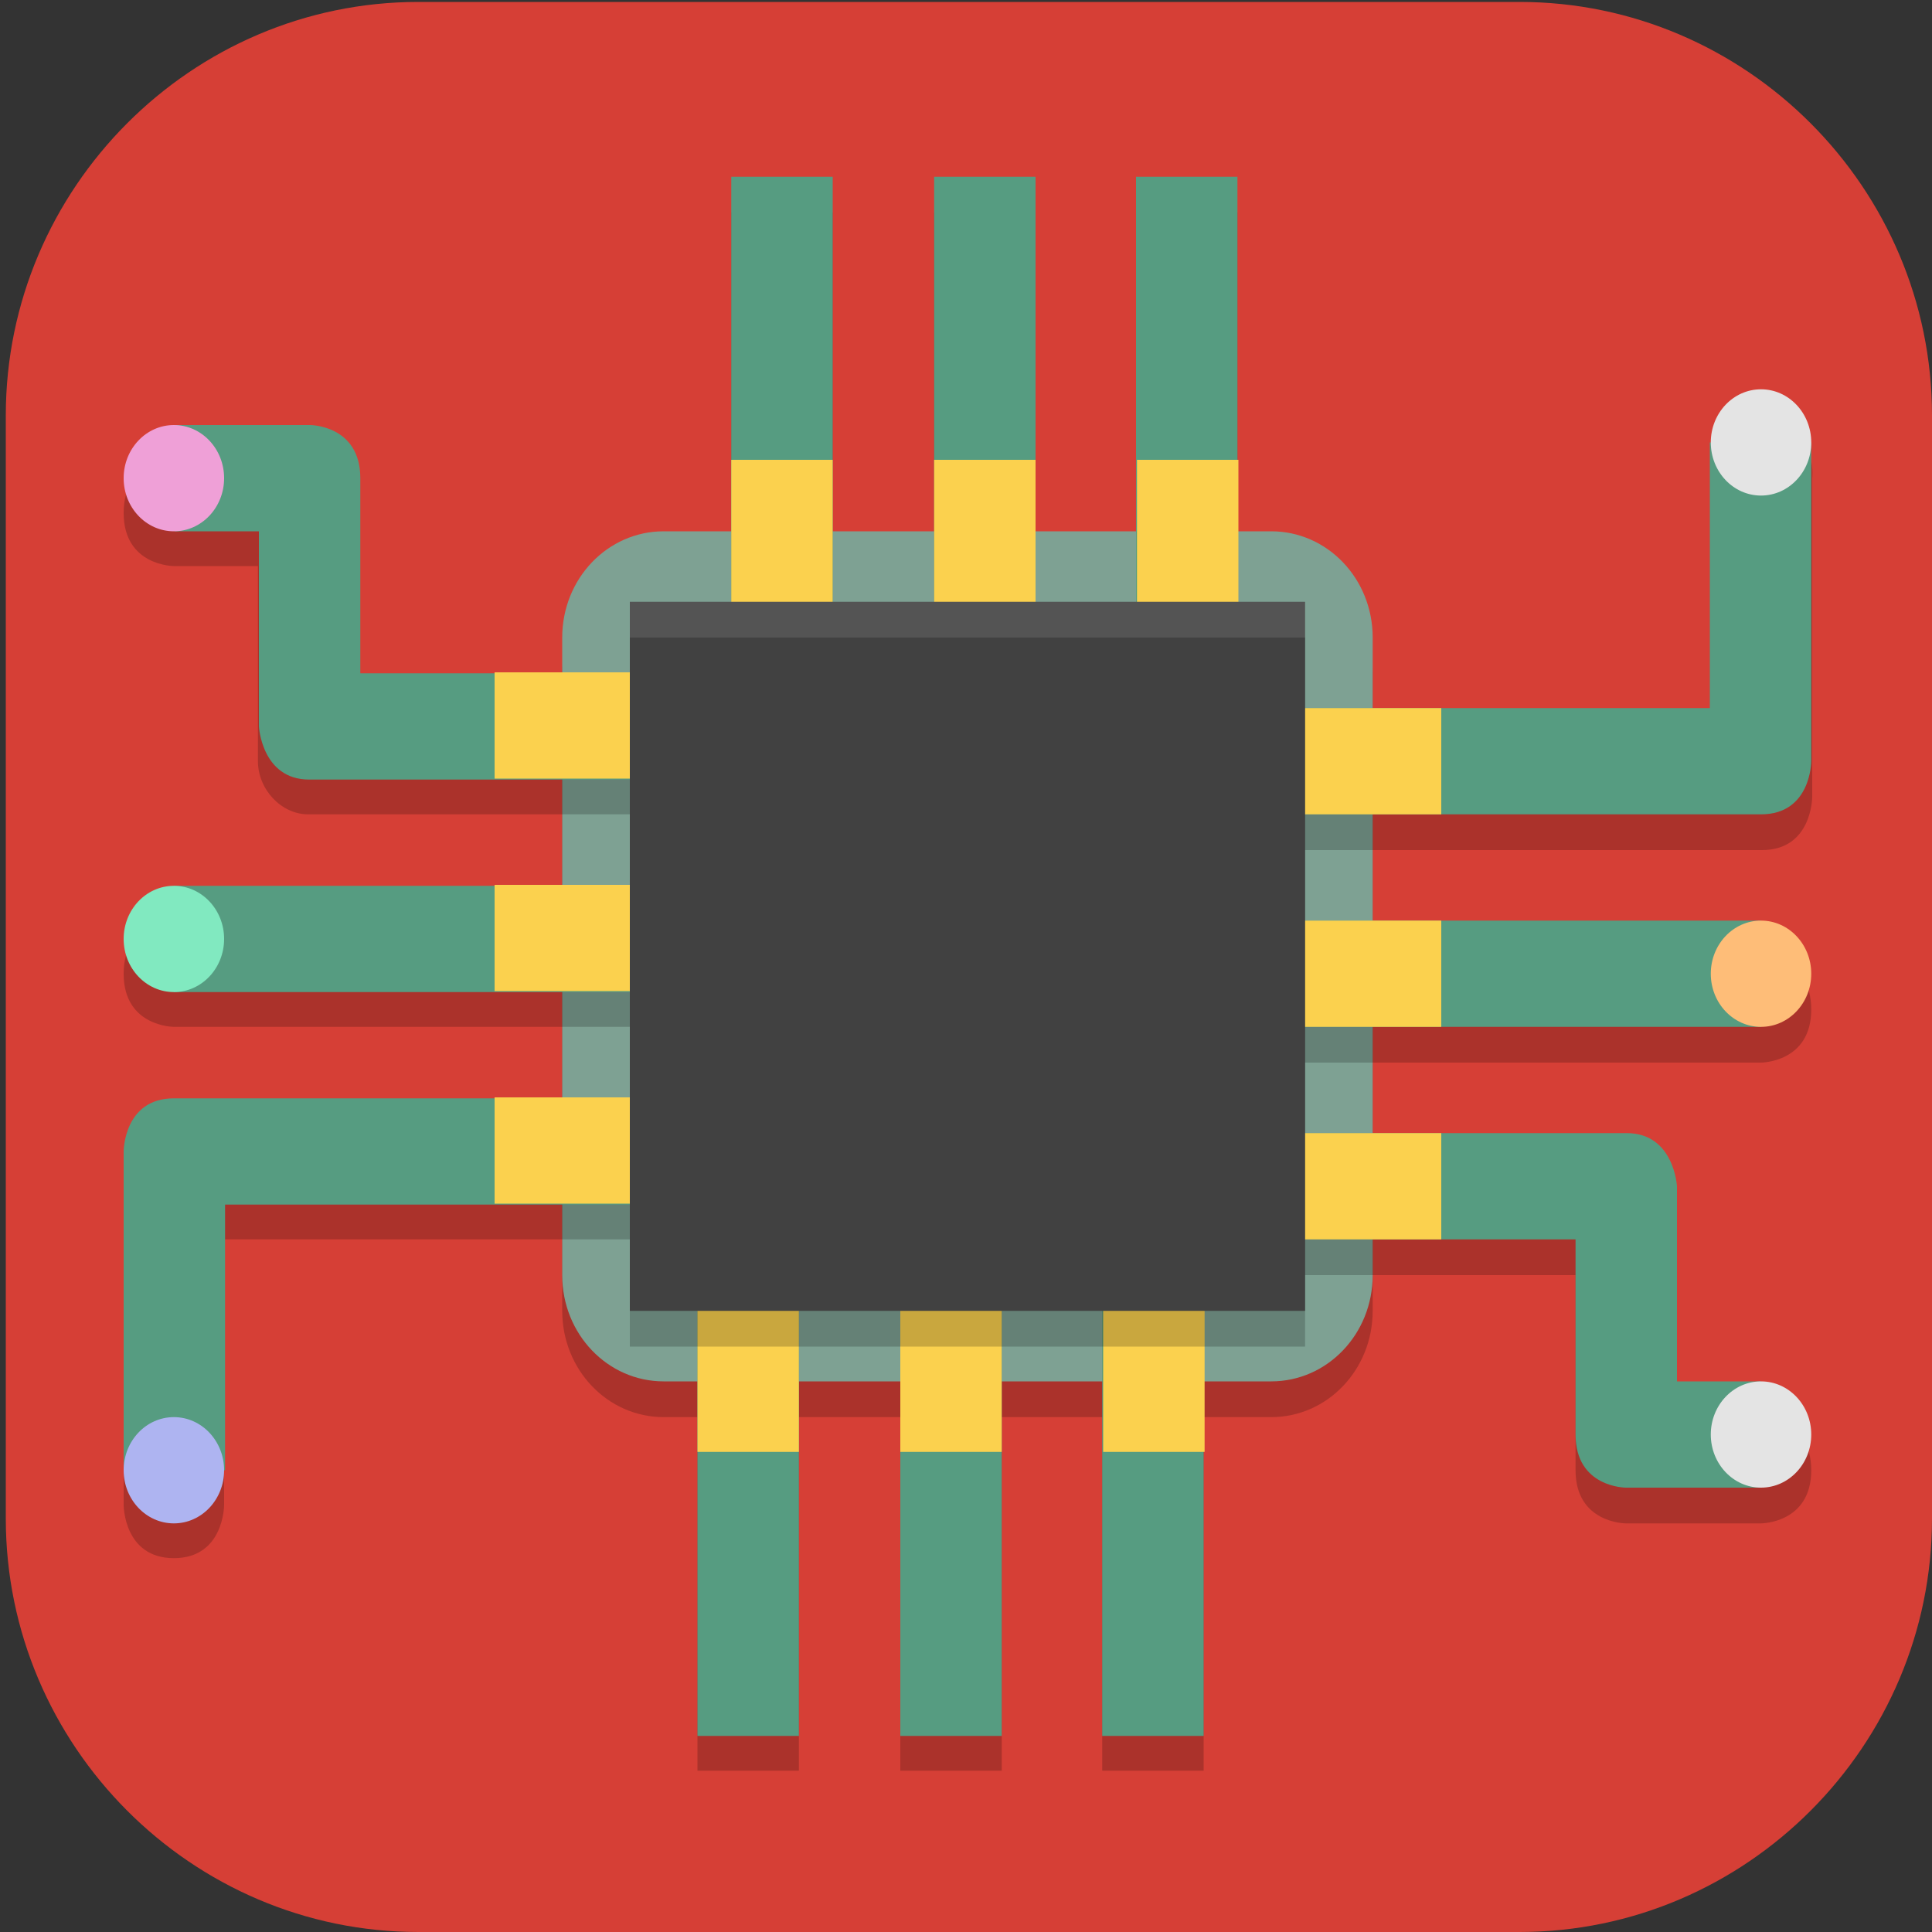 <?xml version="1.0" encoding="UTF-8"?>
<svg id="_图层_1" data-name="图层_1" xmlns="http://www.w3.org/2000/svg" version="1.1" xmlns:xlink="http://www.w3.org/1999/xlink" viewBox="0 0 200 200" width="32" height="32">
  <rect x="0" y="0" width="200" height="200" fill="#333333" stroke="none"/>
  <!-- Generator: Adobe Illustrator 29.0.1, SVG Export Plug-In . SVG Version: 2.1.0 Build 192)  -->
  <defs>
    <style>
      .st0 {
        fill: #569c81;
      }

      .st1 {
        stroke: #c8c8c8;
      }

      .st1, .st2 {
        fill: none;
        stroke-linecap: round;
        stroke-width: 4px;
      }

      .st3 {
        fill: #ff8802;
      }

      .st4, .st5, .st6, .st7, .st8, .st9 {
        isolation: isolate;
      }

      .st4, .st5, .st10, .st11 {
        display: none;
      }

      .st4, .st7, .st8 {
        opacity: .2;
      }

      .st5, .st12, .st8, .st9 {
        fill: #fff;
      }

      .st5, .st6, .st9 {
        opacity: .1;
      }

      .st13 {
        fill: #febd78;
      }

      .st14 {
        fill: #efa0d7;
      }

      .st15 {
        fill: #7ea193;
      }

      .st16 {
        fill: #3ddc84;
      }

      .st17 {
        fill: #aeb4f1;
      }

      .st2 {
        stroke: #5f5f5f;
      }

      .st18 {
        fill: #ffc802;
      }

      .st19 {
        fill: #81e9c0;
      }

      .st20 {
        fill: url(#_未命名的渐变_23);
      }

      .st21 {
        fill: #fbd14e;
      }

      .st11, .st22 {
        fill: #d63f36;
      }

      .st23 {
        fill: #e4e4e4;
      }

      .st24 {
        fill: #e7521d;
      }

      .st25 {
        fill: url(#_未命名的渐变_231);
      }

      .st26 {
        fill: #414141;
      }

      .st27 {
        fill: #c48f61;
      }

      .st28 {
        fill: #989898;
      }
    </style>
    <linearGradient id="_未命名的渐变_23" data-name="未命名的渐变 23" x1="68.5" y1="106" x2="130.1" y2="106" gradientUnits="userSpaceOnUse">
      <stop offset="0" stop-color="#6aa5ff"/>
      <stop offset="1" stop-color="#3f76ff"/>
    </linearGradient>
    <linearGradient id="_未命名的渐变_231" data-name="未命名的渐变 23" x1="88.2" y1="106" x2="110.4" y2="106" xlink:href="#_未命名的渐变_23"/>
  </defs>
  <path class="st22" d="M157.3,200H43.3c-23.5,0-42.7-19.3-42.7-42.8V43C.6,19.5,19.8.2,43.3.2h114c23.5,0,42.7,19.3,42.7,42.8v114.2c0,23.5-19.2,42.8-42.7,42.8h0Z"/>
  <g class="st10">
    <path class="st12" d="M184.1,110.5c0-12.2-5.3-23.8-14.6-31.9-9.1-7.9-21.3-11.4-33.4-9.5-4.4-15.7-17.6-27.6-34.1-30.7-16.3-2.8-32.9,3.9-42.3,17.2-5.6,7.8-8.6,17.1-8.4,26.7-18.3,3.4-30.9,19.7-29.2,37.8,1.1,18,16.3,32.2,34.8,32.5h90.3c.9,0,1.8-.2,2.5-.6,20.1-4,34.5-21.3,34.2-41.3Z"/>
  </g>
  <g class="st10">
    <path class="st20" d="M120.9,79.8h-43.1c-5.1,0-9.3,4.3-9.3,9.5v33.5c0,5.2,4.2,9.5,9.3,9.5h43.1c5.1,0,9.3-4.3,9.3-9.5v-33.5c0-5.2-4.2-9.5-9.3-9.5ZM72.2,107.9h4.5v6.8h-4.5v-6.8ZM76.7,104.1h-4.5v-6.8h4.5v6.8ZM80.4,83.6h37.8v44.9h-37.8s0-44.9,0-44.9ZM126.4,104.1h-4.5v-6.8h4.5v6.8ZM121.9,107.9h4.5v6.8h-4.5v-6.8ZM126.4,89.3v4.3h-4.5v-9.9c2.6.5,4.5,2.8,4.5,5.6ZM76.7,83.7v9.9h-4.5v-4.3c0-2.8,2-5.1,4.5-5.6ZM72.2,122.8v-4.3h4.5v9.9c-2.6-.5-4.5-2.8-4.5-5.6ZM121.9,128.4v-9.9h4.5v4.3c0,2.8-2,5.1-4.5,5.6Z"/>
    <path class="st25" d="M108.2,102.2l-13.5-8c-1.3-.8-3-.8-4.3,0s-2.2,2.2-2.2,3.8v16.1c0,1.6.8,3,2.2,3.8.7.4,1.4.6,2.2.6s1.5-.2,2.2-.6l13.5-8c1.3-.8,2.2-2.2,2.2-3.8s-.8-3-2.2-3.8ZM106.4,106.6l-13.5,8c-.3.2-.5,0-.6,0-.1,0-.3-.2-.3-.5v-16.1c0-.3.2-.5.3-.5,0,0,.2,0,.3,0s.2,0,.3,0l13.5,8c.3.2.3.4.3.5,0,.1,0,.4-.3.5h0Z"/>
  </g>
  <g class="st10">
    <path class="st7" d="M72.5,36.7c-1.2,0-2.1.8-2.2,1.8,0,.4.1.7.3,1l7.2,10.1c-12.6,6.7-20.2,18.7-20.2,31.5,0,20.5,19,37.1,42.4,37.1h0c23.4,0,42.4-16.6,42.4-37.1h0c0-12.9-7.7-24.8-20.2-31.5l7.2-10.1c.6-.9.3-2-.6-2.6-.4-.2-.8-.3-1.2-.3-.7,0-1.4.4-1.8.9l-7.3,10.3c-5.7-2.4-12.1-3.7-18.5-3.7-6.4,0-12.7,1.3-18.5,3.7l-7.3-10.2c-.4-.5-1-.9-1.8-.9Z"/>
    <path class="st7" d="M165,155.3H48c-7.2,0-13-5.1-13.1-11.3v-79.1c0,6.6,6.4,11.8,13.9,11.4h97c7.8,0,19.1-.4,19.1,12.5v66.6Z"/>
    <path class="st3" d="M82.7,54h-34.9c-7.1,0-12.8,4.4-12.8,9.9-.2,5.3,5.2,9.7,12,9.9.1,0,.3,0,.4,0h35.6l-.4-19.8Z"/>
    <path class="st7" d="M47.8,54c-7.1,0-12.8,4.4-12.8,9.9,0,.5,0,.9,0,1.4.7-5,6.2-8.8,12.7-8.8h34.9l.3,17.3h0l-.4-19.8h-34.9Z"/>
    <path class="st16" d="M72.5,31.7c-1.2,0-2.1.8-2.2,1.8,0,.4.1.7.3,1l7.2,10.1c-12.6,6.7-20.2,18.7-20.2,31.5,0,20.5,19,37.1,42.4,37.1s42.4-16.6,42.4-37.1c0-12.9-7.7-24.8-20.2-31.5l7.2-10.1c.6-.9.3-2-.6-2.6-.4-.2-.8-.3-1.2-.3-.7,0-1.4.4-1.8.9l-7.3,10.3c-5.7-2.4-12.1-3.7-18.5-3.7-6.4,0-12.7,1.3-18.5,3.7l-7.3-10.2c-.4-.5-1-.9-1.8-.9Z"/>
    <path class="st8" d="M72.5,31.7c-1.2,0-2.1.8-2.2,1.8,0,.4.1.7.3,1l.2.3c.4-.4,1-.7,1.7-.6.7,0,1.4.4,1.8.9l7.3,10.2c5.8-2.4,12.1-3.7,18.5-3.7,6.4,0,12.7,1.3,18.5,3.7l7.3-10.3c.4-.5,1-.9,1.8-.9.6,0,1.2.2,1.7.6l.2-.3c.6-.9.3-2-.6-2.6-.4-.2-.8-.3-1.2-.3-.7,0-1.4.4-1.8.9l-7.3,10.3c-5.7-2.4-12.1-3.7-18.5-3.7-6.4,0-12.7,1.3-18.5,3.7l-7.3-10.2c-.4-.5-1-.9-1.8-.9ZM123.4,45.4l-1.2,1.7c12.2,6.6,19.8,18,20.2,30.5,0-.5,0-1,0-1.5,0-12.4-7.2-24-19-30.8ZM76.6,45.4c-11.8,6.8-19,18.4-19,30.8,0,.4,0,.7,0,1.1.5-12.4,8.1-23.7,20.2-30.2l-1.2-1.7Z"/>
    <path class="st18" d="M165,152.8H48c-7.2,0-13-5.1-13.1-11.3V62.4c0,6.6,6.4,11.8,13.9,11.4h97c7.8,0,19.1-.4,19.1,12.5v66.6Z"/>
    <path class="st7" d="M84.7,56.4c-1.3,0-2.5.5-3.2,1.3-1.6,1.4-1.6,3.6,0,5,.8.7,1.8,1.1,2.9,1.1,1.1,0,2.1-.4,2.9-1,1.8-1.3,2-3.5.6-5.1-.8-.8-1.9-1.3-3.1-1.3ZM115.6,56.4c-1.1,0-2.3.4-3.1,1.1-1.7,1.4-1.7,3.8,0,5.2.8.7,1.9,1.1,3.1,1.1,2.3,0,4.2-1.6,4.2-3.7h0c0-2-1.9-3.7-4.2-3.7Z"/>
    <path class="st12" d="M115.6,61.4c-2.3,0-4.2-1.6-4.3-3.6,0-1,.4-2,1.3-2.7,1.7-1.5,4.4-1.4,6,0,.8.7,1.2,1.6,1.2,2.6,0,2-1.9,3.7-4.2,3.7"/>
    <path class="st24" d="M104.3,99.8c-3.9,0-7.1,2.7-7.1,6.1,0,3.4,3.1,6.2,6.9,6.3,1,0,2-.2,2.9-.5,3.6-1.3,5.3-4.8,3.9-8-1.1-2.4-3.7-4-6.6-3.9Z"/>
    <path class="st12" d="M84.3,61.4c-2.2,0-4.1-1.6-4.1-3.5,0-1,.4-1.9,1.2-2.6,1.4-1.5,4-1.8,5.8-.5,1.8,1.3,2,3.5.6,5.1-.2.2-.4.3-.6.5-.8.7-1.8,1-2.9,1"/>
    <path class="st6" d="M100,91c-1.6,0-2.8,1.1-2.8,2.5h0v2.7c-6.6,1.2-11.3,6.2-11.3,12.1,0,3.6,1.8,7.1,5,9.4l-26.9,49.2c-1.1,1.8-.9,4,.5,5.6,1.4,1.7,3.7,2.6,6.2,2.4,2.4-.2,4.5-1.5,5.5-3.3l18.9-33.3c.9-1.5,2.8-2.6,4.9-2.6,0,0,.1,0,.2,0,0,0,.1,0,.2,0,2.1,0,4,1,4.9,2.6l18.9,33.3c1,1.9,3.1,3.1,5.5,3.3,2.4.2,4.8-.7,6.2-2.4,1.4-1.7,1.6-3.8.5-5.6l-26.9-49.2c3.2-2.3,5-5.8,5-9.4,0-5.9-4.7-10.9-11.3-12.1v-2.7c0-1.4-1.2-2.5-2.8-2.5,0,0,0,0,0,0ZM100,100.9c4.7,0,8.5,3.3,8.5,7.4h0c0,4.1-3.8,7.4-8.5,7.4s-8.5-3.3-8.5-7.4c0-4.1,3.8-7.4,8.5-7.4Z"/>
    <path class="st3" d="M100,88.5c-1.6,0-2.8,1.1-2.8,2.5h0v2.7c-6.6,1.2-11.3,6.2-11.3,12.1,0,3.6,1.8,7.1,5,9.4l-26.9,49.2c-1.1,1.8-.9,4,.5,5.6,1.4,1.7,3.7,2.6,6.2,2.4,2.4-.2,4.5-1.5,5.5-3.3l18.9-33.3c.9-1.5,2.8-2.6,4.9-2.6,0,0,.1,0,.2,0,0,0,.1,0,.2,0,2.1,0,4,1,4.9,2.6l18.9,33.3c1,1.9,3.1,3.1,5.5,3.3,2.4.2,4.8-.7,6.2-2.4,1.4-1.7,1.6-3.8.5-5.6l-26.9-49.2c3.2-2.3,5-5.8,5-9.4,0-5.9-4.7-10.9-11.3-12.1v-2.7c0-1.4-1.2-2.5-2.8-2.5,0,0,0,0,0,0ZM100,98.4c4.7,0,8.5,3.3,8.5,7.4h0c0,4.1-3.8,7.4-8.5,7.4h0c-4.7,0-8.5-3.3-8.5-7.4h0c0-4.1,3.8-7.4,8.5-7.4Z"/>
    <path class="st7" d="M153.8,96h-5.1c-.4,0-.6.2-.6.6v73c0,.3.3.6.6.6h5.3c6.1,0,11.1-4.6,11.1-10.2v-74.5c0,5.7-5,10.7-11.2,10.6Z"/>
    <path class="st3" d="M153.8,93.5h-5.1c-.4,0-.6.2-.6.6v73c0,.3.3.6.6.6h5.3c6.1,0,11.1-4.6,11.1-10.2v-74.5c0,5.7-5,10.7-11.2,10.6Z"/>
  </g>
  <g class="st10">
    <path class="st7" d="M56.4,47.9c-6.2,0-11.2,4.9-11.2,11v101.4c0,6.1,5,11,11.2,11h90.3c6.2,0,11.2-4.9,11.2-11V58.9c0-6.1-5-11-11.2-11H56.4Z"/>
    <path class="st28" d="M101.5,22.2c-8.5,0-15.4,6.9-15.4,15.4s6.9,15.4,15.4,15.4,15.4-6.9,15.4-15.4-6.9-15.4-15.4-15.4ZM101.5,29.9c4.2,0,7.7,3.5,7.7,7.7s-3.4,7.7-7.7,7.7-7.7-3.5-7.7-7.7,3.4-7.7,7.7-7.7Z"/>
    <path class="st27" d="M56.4,45.3c-6.2,0-11.2,4.9-11.2,11v101.4c0,6.1,5,11,11.2,11h90.3c6.2,0,11.2-4.9,11.2-11V56.3c0-6.1-5-11-11.2-11H56.4Z"/>
    <path class="st9" d="M56.4,45.3c-6.2,0-11.2,4.9-11.2,11v2.6c0-6.1,5-11,11.2-11h90.3c6.2,0,11.2,4.9,11.2,11v-2.6c0-6.1-5-11-11.2-11H56.4Z"/>
    <rect class="st12" x="55.4" y="53" width="92.2" height="105.4"/>
    <path class="st28" d="M78.1,37.6c-2.6,0-4.7,2.3-4.7,5.1v12.9h56.3v-12.9c0-2.8-2.1-5.1-4.7-5.1h-15.8c0,4.3-3.4,7.7-7.7,7.7s-7.7-3.5-7.7-7.7h-15.8Z"/>
    <path class="st2" d="M70.9,107.1l7.4,5.6,10.5-13.2"/>
    <path class="st1" d="M106.7,76.2h27.8"/>
    <path class="st2" d="M70.9,76.1l7.4,5.6,10.5-13.2"/>
    <path class="st2" d="M70.9,140.5l7.4,5.6,10.5-13.2"/>
    <path class="st1" d="M106.7,107h27.8"/>
    <path class="st1" d="M106.7,137.9h27.8"/>
    <rect class="st7" x="55.4" y="158.4" width="92.2" height="2.6"/>
    <path class="st9" d="M101.5,22.2c-8.5,0-15.4,6.9-15.4,15.4h-8.1c-2.6,0-4.7,2.3-4.7,5.1v2.6c0-2.8,2.1-5.1,4.7-5.1h8.1c0-8.5,6.9-15.4,15.4-15.4s15.4,6.9,15.4,15.4h8.1c2.6,0,4.7,2.3,4.7,5.1v-2.6c0-2.8-2.1-5.1-4.7-5.1h-8.1c0-8.5-6.9-15.4-15.4-15.4ZM109.1,38.8c-.6,3.7-3.8,6.5-7.6,6.5-3.7,0-6.9-2.7-7.6-6.4,0,.4-.1.8-.1,1.3,0,4.3,3.4,7.7,7.7,7.7s7.7-3.5,7.7-7.7c0-.4,0-.9-.1-1.3Z"/>
  </g>
  <g>
    <path class="st4" d="M23.2,7.3h153.8c11.6,0,21,9.9,21,22v146.7c0,12.2-9.4,22-21,22H23.2c-11.6,0-21-9.9-21-22V29.3C2.3,17.2,11.7,7.3,23.2,7.3Z"/>
    <path class="st11" d="M23.2,3.6h153.8c11.6,0,21,9.9,21,22v146.7c0,12.2-9.4,22-21,22H23.2c-11.6,0-21-9.9-21-22V25.6C2.3,13.5,11.7,3.6,23.2,3.6Z"/>
    <path class="st7" d="M68.7,58.7h62.9c5.8,0,10.5,4.9,10.5,11v66c0,6.1-4.7,11-10.5,11h-62.9c-5.8,0-10.5-4.9-10.5-11v-66c0-6.1,4.7-11,10.5-11Z"/>
    <path class="st15" d="M68.7,55h62.9c5.8,0,10.5,4.9,10.5,11v66c0,6.1-4.7,11-10.5,11h-62.9c-5.8,0-10.5-4.9-10.5-11v-66c0-6.1,4.7-11,10.5-11Z"/>
    <path class="st7" d="M75.7,22v51.3h10.5V22h-10.5ZM72.2,73.3h-35v-20.2c0-5.5-5.2-5.5-5.2-5.5h-14s-5.2,0-5.2,5.5,5.2,5.5,5.2,5.5h8.7v20.2c0,2.9,2.4,5.5,5.2,5.5h40.2v-11ZM96.7,22v51.3h10.5V22h-10.5ZM117.6,22v51.3h10.5V22h-10.5ZM182.3,44c-5.9,0-5.2,5.5-5.2,5.5v27.5h-48.9v11h54.2c5.2,0,5.2-5.5,5.2-5.5v-33s.7-5.5-5.2-5.5ZM18,95.3s-5.2,0-5.2,5.5,5.2,5.5,5.2,5.5h54.2v-11H18ZM128.1,99v11h54.2s5.2,0,5.2-5.5-5.2-5.5-5.2-5.5h-54.2ZM18,117.3c-5.2,0-5.2,5.5-5.2,5.5v33s0,5.5,5.2,5.5,5.2-5.5,5.2-5.5v-27.5h48.9v-11H18ZM72.2,128.3v55h10.5v-55h-10.5ZM128.1,121v11h35v20.2c0,5.5,5.2,5.5,5.2,5.5h14s5.2,0,5.2-5.5-5.2-5.5-5.2-5.5h-8.7v-20.2s0-5.5-5.2-5.5h-40.2ZM93.2,128.3v55h10.5v-55h-10.5ZM114.1,128.3v55h10.5v-55h-10.5Z"/>
    <path class="st0" d="M75.7,18.3v51.3h10.5V18.3h-10.5ZM75.7,69.7h-38.4v-20.2c0-5.5-5.2-5.5-5.2-5.5h-14v11h8.7v20.2s.3,5.5,5.2,5.5h43.7v-11ZM96.7,18.3v51.3h10.5V18.3h-10.5ZM117.6,18.3v51.3h10.5V18.3h-10.5ZM177,45.8v27.5h-45.4v11h50.7c5.2,0,5.2-5.5,5.2-5.5v-33h-10.5ZM18,91.7v11h57.7v-11H18ZM131.6,95.3v11h50.7v-11h-50.7ZM18,113.7c-5.2,0-5.2,5.5-5.2,5.5v33h10.5v-27.5h48.9v-11H18ZM72.2,124.7v55h10.5v-55h-10.5ZM131.6,117.3v11h31.5v20.2c0,5.5,5.2,5.5,5.2,5.5h14v-11h-8.7v-20.2s-.3-5.5-5.2-5.5h-36.7ZM93.2,124.7v55h10.5v-55h-10.5ZM114.1,124.7v55h10.5v-55h-10.5Z"/>
    <path class="st21" d="M75.7,47.6v22h-24.5v11h21v11h-21v11h21v11h-21v11h21v25.7h10.5v-22h10.5v22h10.5v-22h10.5v22h10.5v-22h24.5v-11h-21v-11h21v-11h-21v-11h21v-11h-21v-25.7h-10.5v22h-10.5v-22h-10.5v22h-10.5v-22h-10.5Z"/>
    <rect class="st7" x="65.2" y="66" width="69.9" height="73.4"/>
    <rect class="st26" x="65.2" y="62.3" width="69.9" height="73.4"/>
    <rect class="st9" x="65.2" y="62.3" width="69.9" height="3.7"/>
    <ellipse class="st14" cx="18" cy="49.5" rx="5.2" ry="5.5"/>
    <ellipse class="st19" cx="18" cy="97.2" rx="5.2" ry="5.5"/>
    <ellipse class="st17" cx="18" cy="152.2" rx="5.2" ry="5.5"/>
    <ellipse class="st23" cx="182.3" cy="148.5" rx="5.2" ry="5.5"/>
    <ellipse class="st13" cx="182.3" cy="100.8" rx="5.2" ry="5.5"/>
    <ellipse class="st23" cx="182.3" cy="45.8" rx="5.2" ry="5.5"/>
    <path class="st5" d="M23.2,3.6C11.6,3.6,2.3,13.5,2.3,25.6v3.7C2.3,17.1,11.6,7.3,23.2,7.3h153.8c11.6,0,21,9.8,21,22v-3.7c0-12.2-9.4-22-21-22H23.2Z"/>
  </g>
</svg>